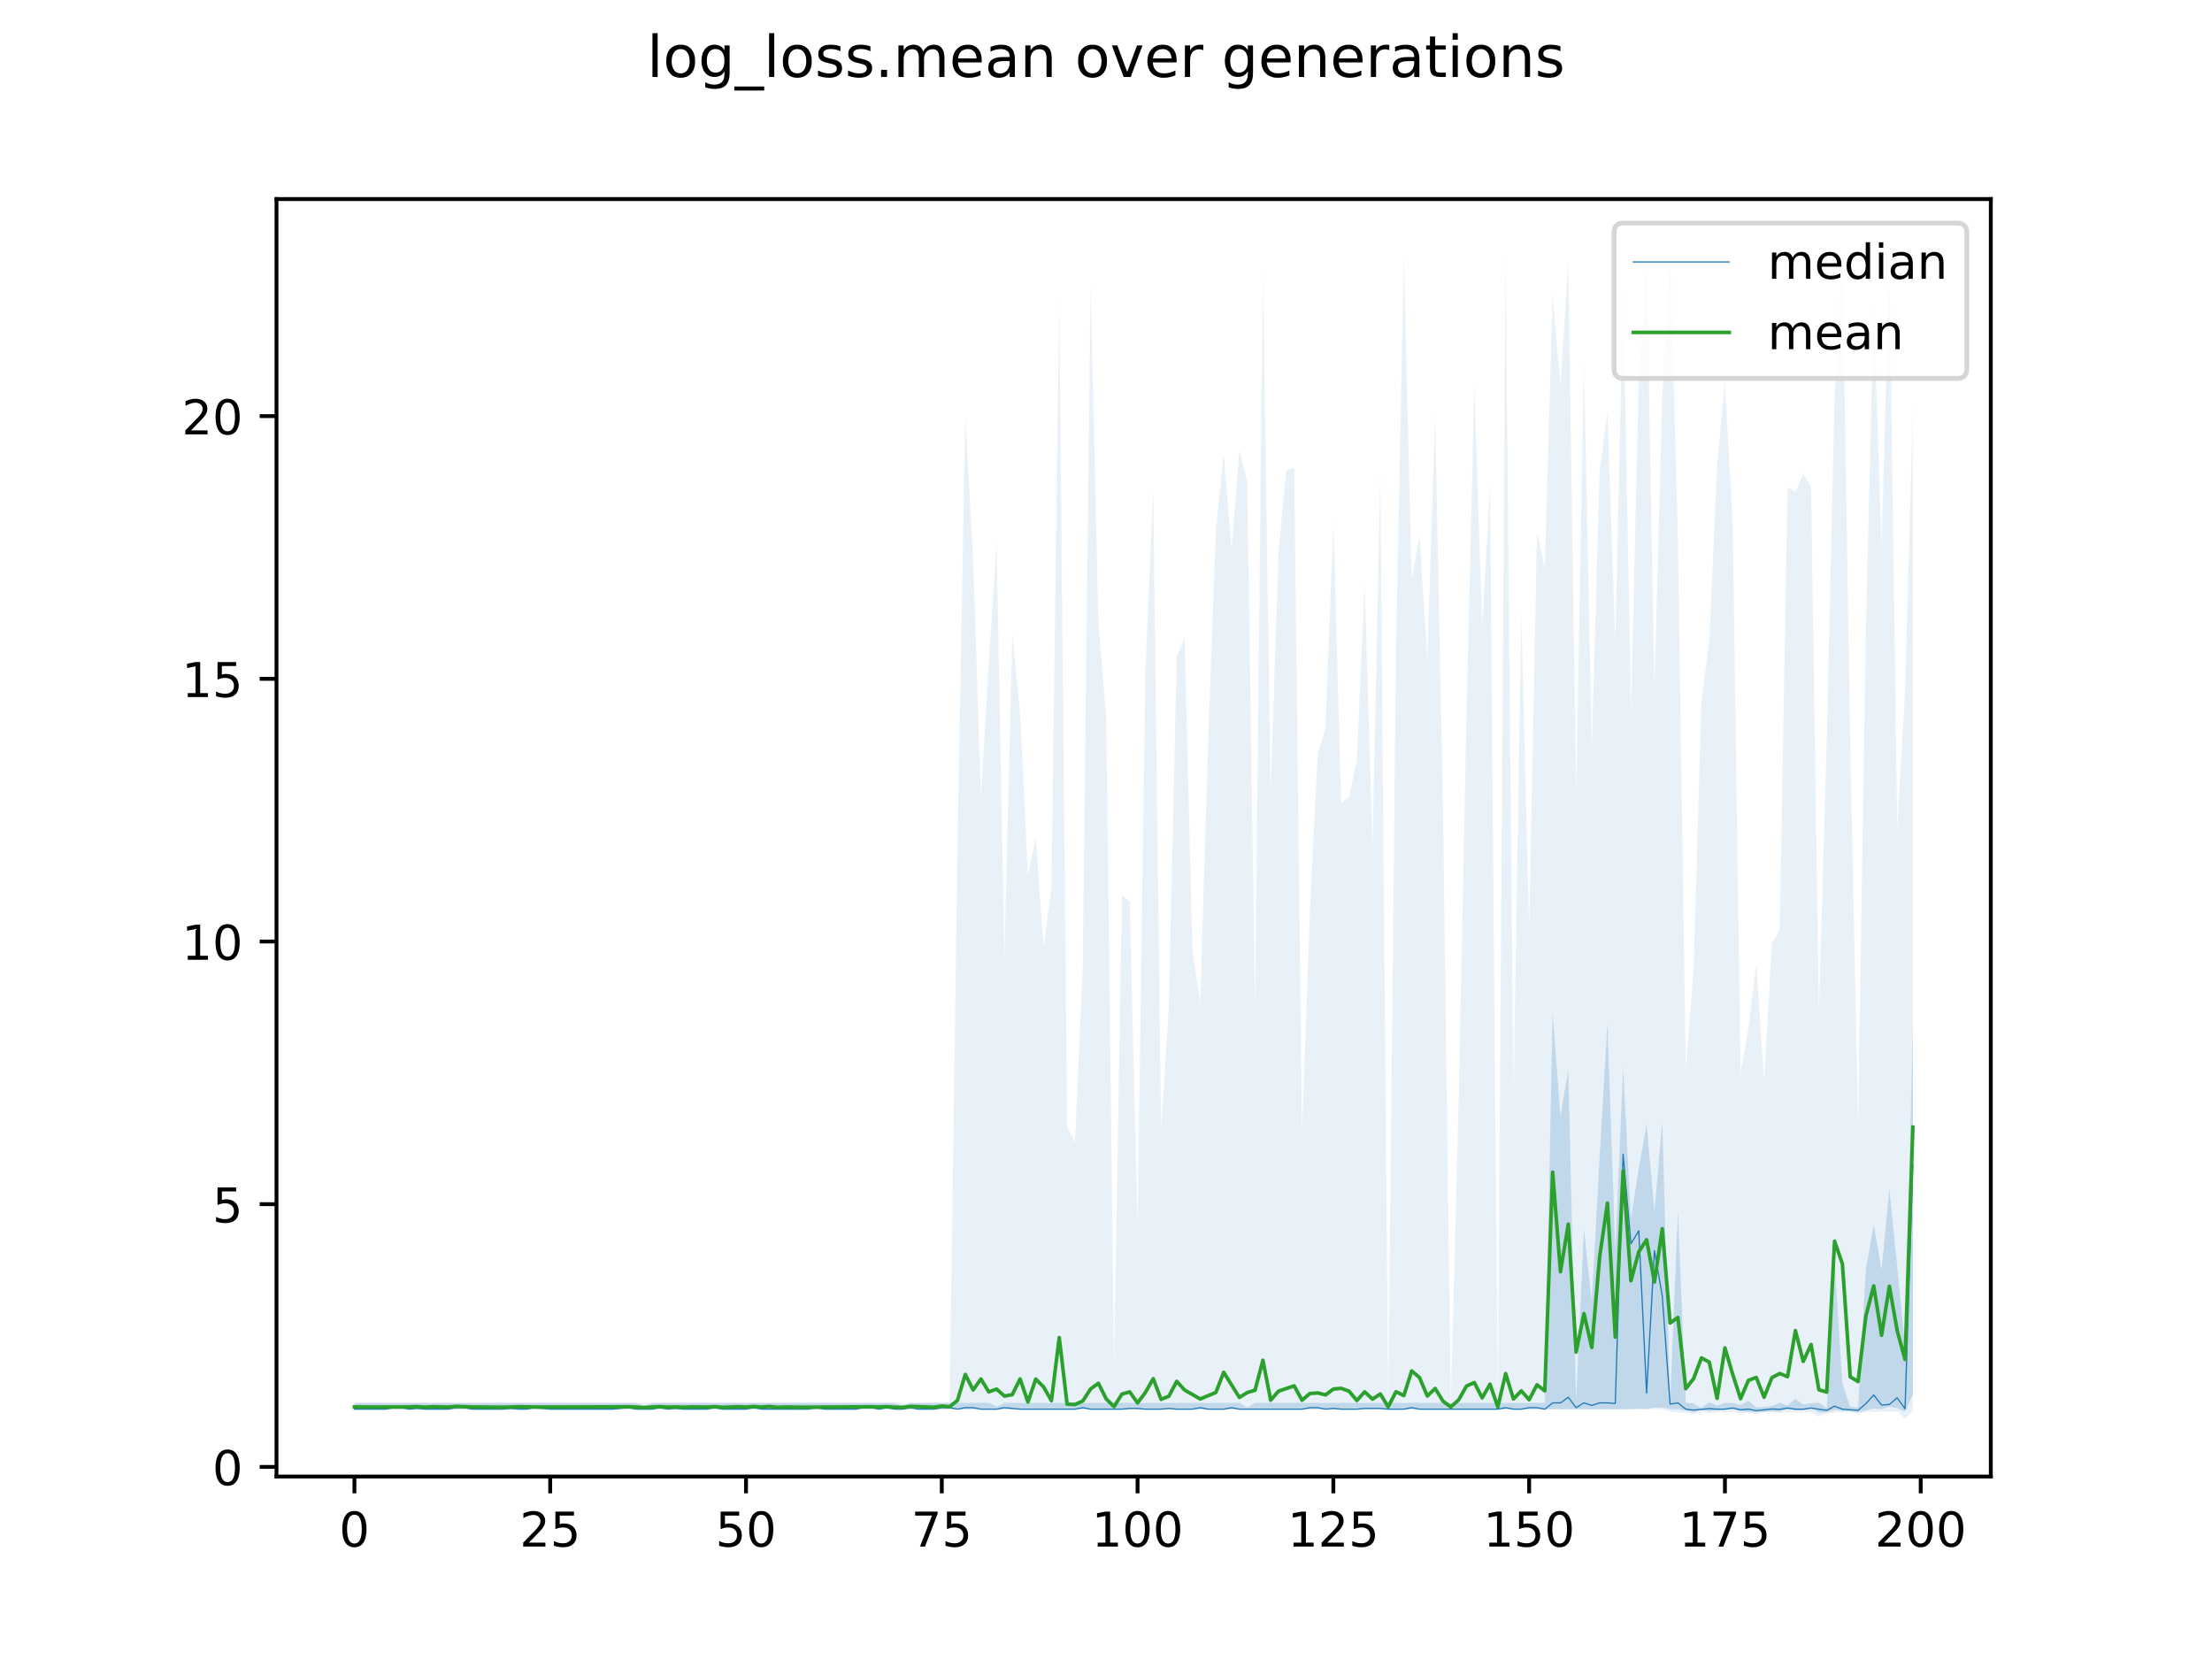 <?xml version="1.0" encoding="utf-8" standalone="no"?>
<!DOCTYPE svg PUBLIC "-//W3C//DTD SVG 1.1//EN"
  "http://www.w3.org/Graphics/SVG/1.1/DTD/svg11.dtd">
<!-- Created with matplotlib (https://matplotlib.org/) -->
<svg height="345.6pt" version="1.1" viewBox="0 0 460.8 345.6" width="460.8pt" xmlns="http://www.w3.org/2000/svg" xmlns:xlink="http://www.w3.org/1999/xlink">
 <defs>
  <style type="text/css">
*{stroke-linecap:butt;stroke-linejoin:round;}
  </style>
 </defs>
 <g id="figure_1">
  <g id="patch_1">
   <path d="M 0 345.6 
L 460.8 345.6 
L 460.8 0 
L 0 0 
z
" style="fill:#ffffff;"/>
  </g>
  <g id="axes_1">
   <g id="patch_2">
    <path d="M 57.6 307.584 
L 414.72 307.584 
L 414.72 41.472 
L 57.6 41.472 
z
" style="fill:#ffffff;"/>
   </g>
   <g id="PolyCollection_1">
    <path clip-path="url(#p21450e47e3)" d="M 73.833 292.249 
L 73.833 293.557 
L 75.464 293.557 
L 77.096 293.557 
L 78.727 293.557 
L 80.358 293.557 
L 81.99 293.557 
L 83.621 293.557 
L 85.253 293.557 
L 86.884 293.557 
L 88.516 293.557 
L 90.147 293.557 
L 91.778 293.557 
L 93.41 293.557 
L 95.041 293.557 
L 96.673 293.557 
L 98.304 293.557 
L 99.936 293.557 
L 101.567 293.557 
L 103.198 293.557 
L 104.83 293.557 
L 106.461 293.557 
L 108.093 293.557 
L 109.724 293.557 
L 111.356 293.557 
L 112.987 293.557 
L 114.618 293.557 
L 116.25 293.557 
L 117.881 293.557 
L 119.513 293.557 
L 121.144 293.557 
L 122.776 293.557 
L 124.407 293.557 
L 126.038 293.557 
L 127.67 293.557 
L 129.301 293.557 
L 130.933 293.557 
L 132.564 293.557 
L 134.196 293.557 
L 135.827 293.557 
L 137.458 293.557 
L 139.09 293.557 
L 140.721 293.557 
L 142.353 293.557 
L 143.984 293.557 
L 145.616 293.557 
L 147.247 293.557 
L 148.879 293.557 
L 150.51 293.557 
L 152.141 293.557 
L 153.773 293.557 
L 155.404 293.557 
L 157.036 293.557 
L 158.667 293.557 
L 160.299 293.557 
L 161.93 293.557 
L 163.561 293.557 
L 165.193 293.557 
L 166.824 293.557 
L 168.456 293.557 
L 170.087 293.557 
L 171.719 293.557 
L 173.35 293.557 
L 174.981 293.557 
L 176.613 293.557 
L 178.244 293.557 
L 179.876 293.557 
L 181.507 293.557 
L 183.139 293.557 
L 184.77 293.557 
L 186.401 293.557 
L 188.033 293.557 
L 189.664 293.557 
L 191.296 293.557 
L 192.927 293.557 
L 194.559 293.557 
L 196.19 293.557 
L 197.821 293.557 
L 199.453 293.557 
L 201.084 293.557 
L 202.716 293.557 
L 204.347 293.557 
L 205.979 293.557 
L 207.61 293.557 
L 209.241 293.557 
L 210.873 293.557 
L 212.504 293.557 
L 214.136 293.557 
L 215.767 293.557 
L 217.399 293.557 
L 219.03 293.557 
L 220.661 293.557 
L 222.293 293.557 
L 223.924 293.557 
L 225.556 293.557 
L 227.187 293.557 
L 228.819 293.557 
L 230.45 293.557 
L 232.081 293.557 
L 233.713 293.557 
L 235.344 293.557 
L 236.976 293.557 
L 238.607 293.557 
L 240.239 293.557 
L 241.87 293.557 
L 243.501 293.557 
L 245.133 293.557 
L 246.764 293.557 
L 248.396 293.557 
L 250.027 293.557 
L 251.659 293.557 
L 253.29 293.557 
L 254.921 293.557 
L 256.553 293.557 
L 258.184 293.557 
L 259.816 293.557 
L 261.447 293.557 
L 263.079 293.557 
L 264.71 293.557 
L 266.341 293.557 
L 267.973 293.557 
L 269.604 293.557 
L 271.236 293.557 
L 272.867 293.557 
L 274.499 293.557 
L 276.13 293.557 
L 277.761 293.557 
L 279.393 293.557 
L 281.024 293.557 
L 282.656 293.557 
L 284.287 293.557 
L 285.919 293.557 
L 287.55 293.557 
L 289.181 293.557 
L 290.813 293.557 
L 292.444 293.557 
L 294.076 293.557 
L 295.707 293.557 
L 297.339 293.557 
L 298.97 293.557 
L 300.601 293.557 
L 302.233 293.557 
L 303.864 293.557 
L 305.496 293.557 
L 307.127 293.557 
L 308.759 293.557 
L 310.39 293.557 
L 312.021 293.557 
L 313.653 293.557 
L 315.284 293.557 
L 316.916 293.557 
L 318.547 293.557 
L 320.179 293.557 
L 321.81 293.557 
L 323.441 293.557 
L 325.073 293.557 
L 326.704 293.557 
L 328.336 293.557 
L 329.967 293.557 
L 331.599 293.557 
L 333.23 293.557 
L 334.862 293.557 
L 336.493 293.557 
L 338.124 293.557 
L 339.756 293.557 
L 341.387 293.466 
L 343.019 293.557 
L 344.65 293.238 
L 346.282 293.238 
L 347.913 293.557 
L 349.544 293.557 
L 351.176 293.839 
L 352.807 294.208 
L 354.439 293.698 
L 356.07 294.019 
L 357.702 293.752 
L 359.333 293.616 
L 360.964 293.568 
L 362.596 293.957 
L 364.227 294.144 
L 365.859 294.159 
L 367.49 294.13 
L 369.122 293.94 
L 370.753 294.067 
L 372.384 293.579 
L 374.016 293.773 
L 375.647 293.782 
L 377.279 293.448 
L 378.91 294.229 
L 380.542 294.246 
L 382.173 293.712 
L 383.804 293.87 
L 385.436 294.02 
L 387.067 294.212 
L 388.699 293.826 
L 390.33 293.404 
L 391.962 293.573 
L 393.593 293.041 
L 395.224 293.356 
L 396.856 294.02 
L 398.487 290.528 
L 398.487 213.623 
L 398.487 213.623 
L 396.856 280.287 
L 395.224 263.904 
L 393.593 247.672 
L 391.962 264.514 
L 390.33 255.123 
L 388.699 264.297 
L 387.067 293.203 
L 385.436 293.065 
L 383.804 288.234 
L 382.173 262.892 
L 380.542 293.384 
L 378.91 292.173 
L 377.279 292.325 
L 375.647 292.582 
L 374.016 291.357 
L 372.384 292.798 
L 370.753 292.249 
L 369.122 292.898 
L 367.49 293.06 
L 365.859 293.21 
L 364.227 291.779 
L 362.596 292.671 
L 360.964 292.249 
L 359.333 292.249 
L 357.702 292.825 
L 356.07 292.084 
L 354.439 293.298 
L 352.807 292.387 
L 351.176 292.249 
L 349.544 252.258 
L 347.913 291.833 
L 346.282 233.711 
L 344.65 252.397 
L 343.019 234.271 
L 341.387 243.33 
L 339.756 253.98 
L 338.124 222.412 
L 336.493 260.382 
L 334.862 213.131 
L 333.23 240.843 
L 331.599 271.141 
L 329.967 255.981 
L 328.336 291.661 
L 326.704 222.818 
L 325.073 232.542 
L 323.441 210.948 
L 321.81 292.249 
L 320.179 292.249 
L 318.547 292.249 
L 316.916 292.249 
L 315.284 292.249 
L 313.653 292.249 
L 312.021 292.249 
L 310.39 292.249 
L 308.759 292.249 
L 307.127 292.249 
L 305.496 292.249 
L 303.864 292.249 
L 302.233 292.249 
L 300.601 292.249 
L 298.97 292.249 
L 297.339 292.249 
L 295.707 292.249 
L 294.076 292.249 
L 292.444 292.249 
L 290.813 292.249 
L 289.181 292.249 
L 287.55 292.249 
L 285.919 292.249 
L 284.287 292.249 
L 282.656 292.249 
L 281.024 292.249 
L 279.393 292.249 
L 277.761 292.249 
L 276.13 292.249 
L 274.499 292.249 
L 272.867 292.249 
L 271.236 292.249 
L 269.604 292.249 
L 267.973 292.249 
L 266.341 292.249 
L 264.71 292.249 
L 263.079 292.249 
L 261.447 292.249 
L 259.816 293.238 
L 258.184 292.249 
L 256.553 292.249 
L 254.921 292.249 
L 253.29 292.249 
L 251.659 292.249 
L 250.027 292.249 
L 248.396 292.249 
L 246.764 292.249 
L 245.133 292.249 
L 243.501 292.249 
L 241.87 292.249 
L 240.239 292.249 
L 238.607 292.249 
L 236.976 292.249 
L 235.344 292.249 
L 233.713 292.249 
L 232.081 292.249 
L 230.45 292.249 
L 228.819 292.249 
L 227.187 292.249 
L 225.556 292.249 
L 223.924 292.249 
L 222.293 292.249 
L 220.661 292.249 
L 219.03 292.249 
L 217.399 292.249 
L 215.767 292.249 
L 214.136 292.249 
L 212.504 292.249 
L 210.873 292.249 
L 209.241 292.249 
L 207.61 292.991 
L 205.979 292.249 
L 204.347 292.249 
L 202.716 292.249 
L 201.084 292.249 
L 199.453 292.249 
L 197.821 292.249 
L 196.19 292.249 
L 194.559 292.249 
L 192.927 292.249 
L 191.296 292.249 
L 189.664 292.249 
L 188.033 292.991 
L 186.401 292.249 
L 184.77 292.249 
L 183.139 292.249 
L 181.507 292.249 
L 179.876 292.249 
L 178.244 292.249 
L 176.613 292.249 
L 174.981 292.249 
L 173.35 292.249 
L 171.719 292.249 
L 170.087 292.249 
L 168.456 292.249 
L 166.824 292.249 
L 165.193 292.249 
L 163.561 292.249 
L 161.93 292.249 
L 160.299 292.249 
L 158.667 292.249 
L 157.036 292.249 
L 155.404 292.249 
L 153.773 292.249 
L 152.141 292.249 
L 150.51 292.249 
L 148.879 292.249 
L 147.247 292.249 
L 145.616 292.249 
L 143.984 292.249 
L 142.353 292.249 
L 140.721 292.249 
L 139.09 292.249 
L 137.458 292.249 
L 135.827 292.249 
L 134.196 292.991 
L 132.564 292.249 
L 130.933 292.249 
L 129.301 292.249 
L 127.67 292.249 
L 126.038 292.249 
L 124.407 292.249 
L 122.776 292.249 
L 121.144 292.249 
L 119.513 292.249 
L 117.881 292.249 
L 116.25 292.249 
L 114.618 292.249 
L 112.987 292.249 
L 111.356 292.249 
L 109.724 292.249 
L 108.093 292.249 
L 106.461 292.249 
L 104.83 292.249 
L 103.198 292.249 
L 101.567 292.249 
L 99.936 292.249 
L 98.304 292.249 
L 96.673 292.249 
L 95.041 292.249 
L 93.41 292.249 
L 91.778 292.249 
L 90.147 292.249 
L 88.516 292.249 
L 86.884 292.249 
L 85.253 292.249 
L 83.621 292.249 
L 81.99 292.249 
L 80.358 292.249 
L 78.727 292.249 
L 77.096 292.249 
L 75.464 292.249 
L 73.833 292.249 
z
" style="fill:#1f77b4;fill-opacity:0.2;"/>
   </g>
   <g id="PolyCollection_2">
    <path clip-path="url(#p21450e47e3)" d="M 73.833 292.249 
L 73.833 293.557 
L 75.464 293.557 
L 77.096 293.557 
L 78.727 293.557 
L 80.358 293.557 
L 81.99 293.557 
L 83.621 293.557 
L 85.253 293.557 
L 86.884 293.557 
L 88.516 293.557 
L 90.147 293.557 
L 91.778 293.557 
L 93.41 293.557 
L 95.041 293.557 
L 96.673 293.557 
L 98.304 293.557 
L 99.936 293.557 
L 101.567 293.557 
L 103.198 293.557 
L 104.83 293.557 
L 106.461 293.557 
L 108.093 293.557 
L 109.724 293.557 
L 111.356 293.557 
L 112.987 293.557 
L 114.618 293.557 
L 116.25 293.557 
L 117.881 293.557 
L 119.513 293.557 
L 121.144 293.557 
L 122.776 293.557 
L 124.407 293.557 
L 126.038 293.557 
L 127.67 293.557 
L 129.301 293.557 
L 130.933 293.557 
L 132.564 293.557 
L 134.196 293.557 
L 135.827 293.557 
L 137.458 293.557 
L 139.09 293.557 
L 140.721 293.557 
L 142.353 293.557 
L 143.984 293.557 
L 145.616 293.557 
L 147.247 293.557 
L 148.879 293.557 
L 150.51 293.557 
L 152.141 293.557 
L 153.773 293.557 
L 155.404 293.557 
L 157.036 293.557 
L 158.667 293.557 
L 160.299 293.557 
L 161.93 293.557 
L 163.561 293.557 
L 165.193 293.557 
L 166.824 293.557 
L 168.456 293.557 
L 170.087 293.557 
L 171.719 293.557 
L 173.35 293.557 
L 174.981 293.557 
L 176.613 293.557 
L 178.244 293.557 
L 179.876 293.557 
L 181.507 293.557 
L 183.139 293.557 
L 184.77 293.557 
L 186.401 293.557 
L 188.033 293.557 
L 189.664 293.557 
L 191.296 293.557 
L 192.927 293.557 
L 194.559 293.557 
L 196.19 293.557 
L 197.821 293.557 
L 199.453 293.557 
L 201.084 293.557 
L 202.716 293.557 
L 204.347 293.557 
L 205.979 293.557 
L 207.61 293.557 
L 209.241 293.557 
L 210.873 293.557 
L 212.504 293.557 
L 214.136 293.557 
L 215.767 293.557 
L 217.399 293.557 
L 219.03 293.557 
L 220.661 293.557 
L 222.293 293.557 
L 223.924 293.557 
L 225.556 293.557 
L 227.187 293.557 
L 228.819 293.557 
L 230.45 293.557 
L 232.081 293.557 
L 233.713 293.557 
L 235.344 293.557 
L 236.976 293.557 
L 238.607 293.557 
L 240.239 293.557 
L 241.87 293.557 
L 243.501 293.557 
L 245.133 293.557 
L 246.764 293.557 
L 248.396 293.557 
L 250.027 293.557 
L 251.659 293.557 
L 253.29 293.557 
L 254.921 293.557 
L 256.553 293.557 
L 258.184 293.557 
L 259.816 293.557 
L 261.447 293.557 
L 263.079 293.557 
L 264.71 293.557 
L 266.341 293.557 
L 267.973 293.557 
L 269.604 293.557 
L 271.236 293.557 
L 272.867 293.557 
L 274.499 293.557 
L 276.13 293.557 
L 277.761 293.557 
L 279.393 293.557 
L 281.024 293.557 
L 282.656 293.557 
L 284.287 293.557 
L 285.919 293.557 
L 287.55 293.557 
L 289.181 293.557 
L 290.813 293.557 
L 292.444 293.557 
L 294.076 293.557 
L 295.707 293.557 
L 297.339 293.557 
L 298.97 293.557 
L 300.601 293.557 
L 302.233 293.557 
L 303.864 293.557 
L 305.496 293.557 
L 307.127 293.557 
L 308.759 293.557 
L 310.39 293.557 
L 312.021 293.557 
L 313.653 293.557 
L 315.284 293.557 
L 316.916 293.557 
L 318.547 293.557 
L 320.179 293.557 
L 321.81 293.557 
L 323.441 293.557 
L 325.073 293.557 
L 326.704 293.557 
L 328.336 293.557 
L 329.967 293.557 
L 331.599 293.557 
L 333.23 293.557 
L 334.862 293.557 
L 336.493 293.557 
L 338.124 293.557 
L 339.756 293.557 
L 341.387 293.557 
L 343.019 293.557 
L 344.65 293.557 
L 346.282 293.557 
L 347.913 294.135 
L 349.544 294.225 
L 351.176 294.408 
L 352.807 294.694 
L 354.439 294.259 
L 356.07 294.255 
L 357.702 294.242 
L 359.333 294.242 
L 360.964 294.225 
L 362.596 294.407 
L 364.227 294.31 
L 365.859 294.586 
L 367.49 294.242 
L 369.122 294.233 
L 370.753 294.428 
L 372.384 294.224 
L 374.016 294.272 
L 375.647 294.264 
L 377.279 294.233 
L 378.91 295.149 
L 380.542 294.363 
L 382.173 294.274 
L 383.804 294.281 
L 385.436 294.28 
L 387.067 294.512 
L 388.699 294.126 
L 390.33 294.148 
L 391.962 294.057 
L 393.593 294.024 
L 395.224 294.022 
L 396.856 295.488 
L 398.487 293.939 
L 398.487 85.073 
L 398.487 85.073 
L 396.856 144.088 
L 395.224 172.533 
L 393.593 53.784 
L 391.962 114.105 
L 390.33 63.36 
L 388.699 131.095 
L 387.067 234.591 
L 385.436 154.427 
L 383.804 54.191 
L 382.173 82.555 
L 380.542 154.082 
L 378.91 210.964 
L 377.279 101.43 
L 375.647 98.719 
L 374.016 102.458 
L 372.384 101.492 
L 370.753 193.682 
L 369.122 196.475 
L 367.49 225.047 
L 365.859 200.715 
L 364.227 214.303 
L 362.596 223.483 
L 360.964 109.579 
L 359.333 79.607 
L 357.702 97.075 
L 356.07 133.796 
L 354.439 145.75 
L 352.807 202.084 
L 351.176 222.815 
L 349.544 112.306 
L 347.913 53.568 
L 346.282 82.22 
L 344.65 143.671 
L 343.019 53.569 
L 341.387 79.276 
L 339.756 148.139 
L 338.124 59.711 
L 336.493 134.138 
L 334.862 85.859 
L 333.23 98.039 
L 331.599 155.511 
L 329.967 75.757 
L 328.336 165.644 
L 326.704 54.645 
L 325.073 80.227 
L 323.441 61.394 
L 321.81 118.418 
L 320.179 110.908 
L 318.547 193.126 
L 316.916 127.837 
L 315.284 227.831 
L 313.653 53.569 
L 312.021 292.248 
L 310.39 101.429 
L 308.759 130.467 
L 307.127 80.317 
L 305.496 149.295 
L 303.864 229.304 
L 302.233 292.249 
L 300.601 168.329 
L 298.97 86.403 
L 297.339 137.608 
L 295.707 111.619 
L 294.076 120.615 
L 292.444 53.764 
L 290.813 135.553 
L 289.181 292.247 
L 287.55 98.638 
L 285.919 176.229 
L 284.287 121.61 
L 282.656 158.479 
L 281.024 165.967 
L 279.393 167.42 
L 277.761 108.811 
L 276.13 151.718 
L 274.499 156.833 
L 272.867 190.137 
L 271.236 235.634 
L 269.604 97.571 
L 267.973 97.899 
L 266.341 114.798 
L 264.71 164.969 
L 263.079 56.801 
L 261.447 210.057 
L 259.816 100.238 
L 258.184 93.722 
L 256.553 114.571 
L 254.921 94.435 
L 253.29 110.362 
L 251.659 154.912 
L 250.027 208.968 
L 248.396 197.706 
L 246.764 132.748 
L 245.133 136.821 
L 243.501 209.456 
L 241.87 235.303 
L 240.239 101.859 
L 238.607 139.958 
L 236.976 255.598 
L 235.344 187.857 
L 233.713 186.488 
L 232.081 284.437 
L 230.45 149.622 
L 228.819 129.692 
L 227.187 59.575 
L 225.556 201.616 
L 223.924 237.944 
L 222.293 234.662 
L 220.661 62.861 
L 219.03 185.012 
L 217.399 197.367 
L 215.767 174.517 
L 214.136 182.437 
L 212.504 148.467 
L 210.873 132.1 
L 209.241 199.242 
L 207.61 113.355 
L 205.979 138.242 
L 204.347 166.065 
L 202.716 116.307 
L 201.084 86.872 
L 199.453 177.069 
L 197.821 292.249 
L 196.19 292.249 
L 194.559 292.249 
L 192.927 292.249 
L 191.296 292.249 
L 189.664 292.249 
L 188.033 292.249 
L 186.401 292.249 
L 184.77 292.249 
L 183.139 292.249 
L 181.507 292.249 
L 179.876 292.249 
L 178.244 292.249 
L 176.613 292.249 
L 174.981 292.249 
L 173.35 292.249 
L 171.719 292.249 
L 170.087 292.249 
L 168.456 292.249 
L 166.824 292.249 
L 165.193 292.249 
L 163.561 292.249 
L 161.93 292.249 
L 160.299 292.249 
L 158.667 292.249 
L 157.036 292.249 
L 155.404 292.249 
L 153.773 292.249 
L 152.141 292.249 
L 150.51 292.249 
L 148.879 292.249 
L 147.247 292.249 
L 145.616 292.249 
L 143.984 292.249 
L 142.353 292.249 
L 140.721 292.249 
L 139.09 292.249 
L 137.458 292.249 
L 135.827 292.249 
L 134.196 292.249 
L 132.564 292.249 
L 130.933 292.249 
L 129.301 292.249 
L 127.67 292.249 
L 126.038 292.249 
L 124.407 292.249 
L 122.776 292.249 
L 121.144 292.249 
L 119.513 292.249 
L 117.881 292.249 
L 116.25 292.249 
L 114.618 292.249 
L 112.987 292.249 
L 111.356 292.249 
L 109.724 292.249 
L 108.093 292.249 
L 106.461 292.249 
L 104.83 292.249 
L 103.198 292.249 
L 101.567 292.249 
L 99.936 292.249 
L 98.304 292.249 
L 96.673 292.249 
L 95.041 292.249 
L 93.41 292.249 
L 91.778 292.249 
L 90.147 292.249 
L 88.516 292.249 
L 86.884 292.249 
L 85.253 292.249 
L 83.621 292.249 
L 81.99 292.249 
L 80.358 292.249 
L 78.727 292.249 
L 77.096 292.249 
L 75.464 292.249 
L 73.833 292.249 
z
" style="fill:#1f77b4;fill-opacity:0.1;"/>
   </g>
   <g id="matplotlib.axis_1">
    <g id="xtick_1">
     <g id="line2d_1">
      <defs>
       <path d="M 0 0 
L 0 3.5 
" id="m95ec416a8d" style="stroke:#000000;stroke-width:0.8;"/>
      </defs>
      <g>
       <use style="stroke:#000000;stroke-width:0.8;" x="73.833" xlink:href="#m95ec416a8d" y="307.584"/>
      </g>
     </g>
     <g id="text_1">
      <!-- 0 -->
      <defs>
       <path d="M 31.781 66.406 
Q 24.172 66.406 20.328 58.906 
Q 16.5 51.422 16.5 36.375 
Q 16.5 21.391 20.328 13.891 
Q 24.172 6.391 31.781 6.391 
Q 39.453 6.391 43.281 13.891 
Q 47.125 21.391 47.125 36.375 
Q 47.125 51.422 43.281 58.906 
Q 39.453 66.406 31.781 66.406 
z
M 31.781 74.219 
Q 44.047 74.219 50.516 64.516 
Q 56.984 54.828 56.984 36.375 
Q 56.984 17.969 50.516 8.266 
Q 44.047 -1.422 31.781 -1.422 
Q 19.531 -1.422 13.062 8.266 
Q 6.594 17.969 6.594 36.375 
Q 6.594 54.828 13.062 64.516 
Q 19.531 74.219 31.781 74.219 
z
" id="DejaVuSans-48"/>
      </defs>
      <g transform="translate(70.651 322.182)scale(0.1 -0.1)">
       <use xlink:href="#DejaVuSans-48"/>
      </g>
     </g>
    </g>
    <g id="xtick_2">
     <g id="line2d_2">
      <g>
       <use style="stroke:#000000;stroke-width:0.8;" x="114.618" xlink:href="#m95ec416a8d" y="307.584"/>
      </g>
     </g>
     <g id="text_2">
      <!-- 25 -->
      <defs>
       <path d="M 19.188 8.297 
L 53.609 8.297 
L 53.609 0 
L 7.328 0 
L 7.328 8.297 
Q 12.938 14.109 22.625 23.891 
Q 32.328 33.688 34.812 36.531 
Q 39.547 41.844 41.422 45.531 
Q 43.312 49.219 43.312 52.781 
Q 43.312 58.594 39.234 62.25 
Q 35.156 65.922 28.609 65.922 
Q 23.969 65.922 18.812 64.312 
Q 13.672 62.703 7.812 59.422 
L 7.812 69.391 
Q 13.766 71.781 18.938 73 
Q 24.125 74.219 28.422 74.219 
Q 39.75 74.219 46.484 68.547 
Q 53.219 62.891 53.219 53.422 
Q 53.219 48.922 51.531 44.891 
Q 49.859 40.875 45.406 35.406 
Q 44.188 33.984 37.641 27.219 
Q 31.109 20.453 19.188 8.297 
z
" id="DejaVuSans-50"/>
       <path d="M 10.797 72.906 
L 49.516 72.906 
L 49.516 64.594 
L 19.828 64.594 
L 19.828 46.734 
Q 21.969 47.469 24.109 47.828 
Q 26.266 48.188 28.422 48.188 
Q 40.625 48.188 47.75 41.5 
Q 54.891 34.812 54.891 23.391 
Q 54.891 11.625 47.562 5.094 
Q 40.234 -1.422 26.906 -1.422 
Q 22.312 -1.422 17.547 -0.641 
Q 12.797 0.141 7.719 1.703 
L 7.719 11.625 
Q 12.109 9.234 16.797 8.062 
Q 21.484 6.891 26.703 6.891 
Q 35.156 6.891 40.078 11.328 
Q 45.016 15.766 45.016 23.391 
Q 45.016 31 40.078 35.438 
Q 35.156 39.891 26.703 39.891 
Q 22.75 39.891 18.812 39.016 
Q 14.891 38.141 10.797 36.281 
z
" id="DejaVuSans-53"/>
      </defs>
      <g transform="translate(108.256 322.182)scale(0.1 -0.1)">
       <use xlink:href="#DejaVuSans-50"/>
       <use x="63.623" xlink:href="#DejaVuSans-53"/>
      </g>
     </g>
    </g>
    <g id="xtick_3">
     <g id="line2d_3">
      <g>
       <use style="stroke:#000000;stroke-width:0.8;" x="155.404" xlink:href="#m95ec416a8d" y="307.584"/>
      </g>
     </g>
     <g id="text_3">
      <!-- 50 -->
      <g transform="translate(149.042 322.182)scale(0.1 -0.1)">
       <use xlink:href="#DejaVuSans-53"/>
       <use x="63.623" xlink:href="#DejaVuSans-48"/>
      </g>
     </g>
    </g>
    <g id="xtick_4">
     <g id="line2d_4">
      <g>
       <use style="stroke:#000000;stroke-width:0.8;" x="196.19" xlink:href="#m95ec416a8d" y="307.584"/>
      </g>
     </g>
     <g id="text_4">
      <!-- 75 -->
      <defs>
       <path d="M 8.203 72.906 
L 55.078 72.906 
L 55.078 68.703 
L 28.609 0 
L 18.312 0 
L 43.219 64.594 
L 8.203 64.594 
z
" id="DejaVuSans-55"/>
      </defs>
      <g transform="translate(189.827 322.182)scale(0.1 -0.1)">
       <use xlink:href="#DejaVuSans-55"/>
       <use x="63.623" xlink:href="#DejaVuSans-53"/>
      </g>
     </g>
    </g>
    <g id="xtick_5">
     <g id="line2d_5">
      <g>
       <use style="stroke:#000000;stroke-width:0.8;" x="236.976" xlink:href="#m95ec416a8d" y="307.584"/>
      </g>
     </g>
     <g id="text_5">
      <!-- 100 -->
      <defs>
       <path d="M 12.406 8.297 
L 28.516 8.297 
L 28.516 63.922 
L 10.984 60.406 
L 10.984 69.391 
L 28.422 72.906 
L 38.281 72.906 
L 38.281 8.297 
L 54.391 8.297 
L 54.391 0 
L 12.406 0 
z
" id="DejaVuSans-49"/>
      </defs>
      <g transform="translate(227.432 322.182)scale(0.1 -0.1)">
       <use xlink:href="#DejaVuSans-49"/>
       <use x="63.623" xlink:href="#DejaVuSans-48"/>
       <use x="127.246" xlink:href="#DejaVuSans-48"/>
      </g>
     </g>
    </g>
    <g id="xtick_6">
     <g id="line2d_6">
      <g>
       <use style="stroke:#000000;stroke-width:0.8;" x="277.761" xlink:href="#m95ec416a8d" y="307.584"/>
      </g>
     </g>
     <g id="text_6">
      <!-- 125 -->
      <g transform="translate(268.218 322.182)scale(0.1 -0.1)">
       <use xlink:href="#DejaVuSans-49"/>
       <use x="63.623" xlink:href="#DejaVuSans-50"/>
       <use x="127.246" xlink:href="#DejaVuSans-53"/>
      </g>
     </g>
    </g>
    <g id="xtick_7">
     <g id="line2d_7">
      <g>
       <use style="stroke:#000000;stroke-width:0.8;" x="318.547" xlink:href="#m95ec416a8d" y="307.584"/>
      </g>
     </g>
     <g id="text_7">
      <!-- 150 -->
      <g transform="translate(309.003 322.182)scale(0.1 -0.1)">
       <use xlink:href="#DejaVuSans-49"/>
       <use x="63.623" xlink:href="#DejaVuSans-53"/>
       <use x="127.246" xlink:href="#DejaVuSans-48"/>
      </g>
     </g>
    </g>
    <g id="xtick_8">
     <g id="line2d_8">
      <g>
       <use style="stroke:#000000;stroke-width:0.8;" x="359.333" xlink:href="#m95ec416a8d" y="307.584"/>
      </g>
     </g>
     <g id="text_8">
      <!-- 175 -->
      <g transform="translate(349.789 322.182)scale(0.1 -0.1)">
       <use xlink:href="#DejaVuSans-49"/>
       <use x="63.623" xlink:href="#DejaVuSans-55"/>
       <use x="127.246" xlink:href="#DejaVuSans-53"/>
      </g>
     </g>
    </g>
    <g id="xtick_9">
     <g id="line2d_9">
      <g>
       <use style="stroke:#000000;stroke-width:0.8;" x="400.119" xlink:href="#m95ec416a8d" y="307.584"/>
      </g>
     </g>
     <g id="text_9">
      <!-- 200 -->
      <g transform="translate(390.575 322.182)scale(0.1 -0.1)">
       <use xlink:href="#DejaVuSans-50"/>
       <use x="63.623" xlink:href="#DejaVuSans-48"/>
       <use x="127.246" xlink:href="#DejaVuSans-48"/>
      </g>
     </g>
    </g>
   </g>
   <g id="matplotlib.axis_2">
    <g id="ytick_1">
     <g id="line2d_10">
      <defs>
       <path d="M 0 0 
L -3.5 0 
" id="m322945c29c" style="stroke:#000000;stroke-width:0.8;"/>
      </defs>
      <g>
       <use style="stroke:#000000;stroke-width:0.8;" x="57.6" xlink:href="#m322945c29c" y="305.581"/>
      </g>
     </g>
     <g id="text_10">
      <!-- 0 -->
      <g transform="translate(44.237 309.38)scale(0.1 -0.1)">
       <use xlink:href="#DejaVuSans-48"/>
      </g>
     </g>
    </g>
    <g id="ytick_2">
     <g id="line2d_11">
      <g>
       <use style="stroke:#000000;stroke-width:0.8;" x="57.6" xlink:href="#m322945c29c" y="250.857"/>
      </g>
     </g>
     <g id="text_11">
      <!-- 5 -->
      <g transform="translate(44.237 254.656)scale(0.1 -0.1)">
       <use xlink:href="#DejaVuSans-53"/>
      </g>
     </g>
    </g>
    <g id="ytick_3">
     <g id="line2d_12">
      <g>
       <use style="stroke:#000000;stroke-width:0.8;" x="57.6" xlink:href="#m322945c29c" y="196.133"/>
      </g>
     </g>
     <g id="text_12">
      <!-- 10 -->
      <g transform="translate(37.875 199.933)scale(0.1 -0.1)">
       <use xlink:href="#DejaVuSans-49"/>
       <use x="63.623" xlink:href="#DejaVuSans-48"/>
      </g>
     </g>
    </g>
    <g id="ytick_4">
     <g id="line2d_13">
      <g>
       <use style="stroke:#000000;stroke-width:0.8;" x="57.6" xlink:href="#m322945c29c" y="141.41"/>
      </g>
     </g>
     <g id="text_13">
      <!-- 15 -->
      <g transform="translate(37.875 145.209)scale(0.1 -0.1)">
       <use xlink:href="#DejaVuSans-49"/>
       <use x="63.623" xlink:href="#DejaVuSans-53"/>
      </g>
     </g>
    </g>
    <g id="ytick_5">
     <g id="line2d_14">
      <g>
       <use style="stroke:#000000;stroke-width:0.8;" x="57.6" xlink:href="#m322945c29c" y="86.686"/>
      </g>
     </g>
     <g id="text_14">
      <!-- 20 -->
      <g transform="translate(37.875 90.485)scale(0.1 -0.1)">
       <use xlink:href="#DejaVuSans-50"/>
       <use x="63.623" xlink:href="#DejaVuSans-48"/>
      </g>
     </g>
    </g>
   </g>
   <g id="line2d_15">
    <path clip-path="url(#p21450e47e3)" d="M 73.833 293.557 
L 80.358 293.557 
L 81.99 293.238 
L 83.621 293.238 
L 85.253 293.557 
L 86.884 293.398 
L 88.516 293.557 
L 93.41 293.557 
L 95.041 293.238 
L 96.673 293.238 
L 98.304 293.557 
L 104.83 293.557 
L 106.461 293.398 
L 108.093 293.557 
L 109.724 293.557 
L 111.356 293.238 
L 114.618 293.557 
L 127.67 293.557 
L 130.933 293.238 
L 132.564 293.557 
L 135.827 293.557 
L 137.458 293.238 
L 139.09 293.557 
L 140.721 293.398 
L 142.353 293.557 
L 147.247 293.557 
L 148.879 293.238 
L 150.51 293.557 
L 155.404 293.557 
L 157.036 293.238 
L 158.667 293.557 
L 168.456 293.557 
L 170.087 293.238 
L 171.719 293.557 
L 178.244 293.557 
L 179.876 293.238 
L 181.507 293.238 
L 183.139 293.557 
L 184.77 293.238 
L 186.401 293.557 
L 188.033 293.557 
L 189.664 293.238 
L 191.296 293.557 
L 194.559 293.557 
L 196.19 293.238 
L 197.821 293.238 
L 199.453 293.557 
L 201.084 293.238 
L 202.716 293.238 
L 204.347 293.557 
L 207.61 293.557 
L 209.241 293.238 
L 212.504 293.557 
L 223.924 293.557 
L 225.556 293.238 
L 227.187 293.557 
L 233.713 293.557 
L 235.344 293.398 
L 236.976 293.398 
L 238.607 293.557 
L 241.87 293.557 
L 243.501 293.398 
L 245.133 293.557 
L 248.396 293.557 
L 250.027 293.238 
L 251.659 293.557 
L 254.921 293.557 
L 256.553 293.238 
L 258.184 293.557 
L 271.236 293.557 
L 272.867 293.238 
L 274.499 293.238 
L 276.13 293.557 
L 277.761 293.398 
L 279.393 293.557 
L 282.656 293.557 
L 284.287 293.398 
L 287.55 293.398 
L 289.181 293.557 
L 292.444 293.557 
L 294.076 293.238 
L 295.707 293.557 
L 312.021 293.557 
L 313.653 293.238 
L 315.284 293.557 
L 316.916 293.557 
L 318.547 293.238 
L 320.179 293.238 
L 321.81 293.557 
L 323.441 292.249 
L 325.073 292.249 
L 326.704 291.082 
L 328.336 293.238 
L 329.967 292.249 
L 331.599 292.773 
L 333.23 292.249 
L 334.862 292.249 
L 336.493 292.362 
L 338.124 240.452 
L 339.756 259.117 
L 341.387 256.389 
L 343.019 290.213 
L 344.65 260.518 
L 346.282 269.985 
L 347.913 292.498 
L 349.544 292.249 
L 351.176 293.557 
L 352.807 293.742 
L 356.07 293.44 
L 357.702 293.557 
L 359.333 293.557 
L 360.964 293.313 
L 362.596 293.685 
L 364.227 293.544 
L 365.859 293.858 
L 369.122 293.515 
L 370.753 293.586 
L 372.384 293.307 
L 374.016 293.557 
L 375.647 293.563 
L 377.279 293.319 
L 380.542 293.799 
L 382.173 292.928 
L 383.804 293.554 
L 387.067 293.802 
L 388.699 292.393 
L 390.33 290.613 
L 391.962 292.694 
L 393.593 292.577 
L 395.224 291.188 
L 396.856 293.469 
L 398.487 242.639 
L 398.487 242.639 
" style="fill:none;stroke:#1f77b4;stroke-linecap:square;stroke-width:0.25;"/>
   </g>
   <g id="line2d_16">
    <path clip-path="url(#p21450e47e3)" d="M 73.833 293.084 
L 78.727 293.12 
L 85.253 293.087 
L 86.884 293.022 
L 88.516 293.146 
L 90.147 293.044 
L 93.41 293.117 
L 95.041 292.969 
L 98.304 293.1 
L 104.83 293.142 
L 108.093 293.054 
L 112.987 293.121 
L 130.933 293.055 
L 134.196 293.195 
L 137.458 293.028 
L 139.09 293.139 
L 140.721 293.081 
L 142.353 293.152 
L 143.984 293.087 
L 147.247 293.127 
L 148.879 293.032 
L 150.51 293.172 
L 153.773 293.045 
L 155.404 293.123 
L 157.036 293.006 
L 158.667 293.117 
L 160.299 292.995 
L 161.93 293.169 
L 163.561 293.1 
L 166.824 293.152 
L 173.35 293.11 
L 181.507 293.045 
L 183.139 293.107 
L 184.77 293.026 
L 186.401 293.152 
L 188.033 293.163 
L 189.664 292.979 
L 192.927 293.084 
L 194.559 293.156 
L 196.19 292.913 
L 197.821 293.055 
L 199.453 291.747 
L 201.084 286.321 
L 202.716 289.554 
L 204.347 287.269 
L 205.979 289.955 
L 207.61 289.364 
L 209.241 290.833 
L 210.873 290.535 
L 212.504 287.253 
L 214.136 292.05 
L 215.767 287.287 
L 217.399 288.93 
L 219.03 291.787 
L 220.661 278.641 
L 222.293 292.506 
L 223.924 292.591 
L 225.556 291.867 
L 227.187 289.347 
L 228.819 288.156 
L 230.45 291.438 
L 232.081 293.02 
L 233.713 290.409 
L 235.344 289.954 
L 236.976 292.259 
L 238.607 290.077 
L 240.239 287.193 
L 241.87 291.51 
L 243.501 290.859 
L 245.133 287.758 
L 246.764 289.553 
L 250.027 291.433 
L 253.29 290.073 
L 254.921 285.875 
L 258.184 291.109 
L 259.816 290.095 
L 261.447 289.611 
L 263.079 283.371 
L 264.71 291.68 
L 266.341 289.806 
L 269.604 288.701 
L 271.236 291.689 
L 272.867 290.298 
L 274.499 290.167 
L 276.13 290.592 
L 277.761 289.368 
L 279.393 289.215 
L 281.024 289.798 
L 282.656 291.757 
L 284.287 289.941 
L 285.919 291.468 
L 287.55 290.383 
L 289.181 293.074 
L 290.813 289.913 
L 292.444 290.735 
L 294.076 285.589 
L 295.707 286.97 
L 297.339 290.81 
L 298.97 289.24 
L 300.601 291.886 
L 302.233 293.102 
L 303.864 291.619 
L 305.496 288.74 
L 307.127 288.014 
L 308.759 291.2 
L 310.39 288.35 
L 312.021 293.091 
L 313.653 286.146 
L 315.284 291.433 
L 316.916 289.745 
L 318.547 291.586 
L 320.179 288.481 
L 321.81 289.74 
L 323.441 244.209 
L 325.073 264.917 
L 326.704 255.013 
L 328.336 281.662 
L 329.967 273.656 
L 331.599 280.712 
L 333.23 261.858 
L 334.862 250.632 
L 336.493 278.543 
L 338.124 243.929 
L 339.756 266.806 
L 341.387 260.767 
L 343.019 258.267 
L 344.65 267.067 
L 346.282 255.984 
L 347.913 275.605 
L 349.544 274.462 
L 351.176 289.289 
L 352.807 287.188 
L 354.439 282.873 
L 356.07 283.755 
L 357.702 291.304 
L 359.333 280.792 
L 360.964 286.343 
L 362.596 291.386 
L 364.227 287.553 
L 365.859 286.943 
L 367.49 291.068 
L 369.122 286.981 
L 370.753 286.129 
L 372.384 286.787 
L 374.016 277.185 
L 375.647 283.61 
L 377.279 280.081 
L 378.91 289.52 
L 380.542 290.002 
L 382.173 258.561 
L 383.804 263.272 
L 385.436 286.83 
L 387.067 287.808 
L 388.699 274.129 
L 390.33 267.867 
L 391.962 278.156 
L 393.593 267.953 
L 395.224 277.229 
L 396.856 283.196 
L 398.487 234.81 
L 398.487 234.81 
" style="fill:none;stroke:#2ca02c;stroke-linecap:square;stroke-width:0.75;"/>
   </g>
   <g id="patch_3">
    <path d="M 57.6 307.584 
L 57.6 41.472 
" style="fill:none;stroke:#000000;stroke-linecap:square;stroke-linejoin:miter;stroke-width:0.8;"/>
   </g>
   <g id="patch_4">
    <path d="M 414.72 307.584 
L 414.72 41.472 
" style="fill:none;stroke:#000000;stroke-linecap:square;stroke-linejoin:miter;stroke-width:0.8;"/>
   </g>
   <g id="patch_5">
    <path d="M 57.6 307.584 
L 414.72 307.584 
" style="fill:none;stroke:#000000;stroke-linecap:square;stroke-linejoin:miter;stroke-width:0.8;"/>
   </g>
   <g id="patch_6">
    <path d="M 57.6 41.472 
L 414.72 41.472 
" style="fill:none;stroke:#000000;stroke-linecap:square;stroke-linejoin:miter;stroke-width:0.8;"/>
   </g>
   <g id="legend_1">
    <g id="patch_7">
     <path d="M 338.234 78.828 
L 407.72 78.828 
Q 409.72 78.828 409.72 76.828 
L 409.72 48.472 
Q 409.72 46.472 407.72 46.472 
L 338.234 46.472 
Q 336.234 46.472 336.234 48.472 
L 336.234 76.828 
Q 336.234 78.828 338.234 78.828 
z
" style="fill:#ffffff;opacity:0.8;stroke:#cccccc;stroke-linejoin:miter;"/>
    </g>
    <g id="line2d_17">
     <path d="M 340.234 54.57 
L 360.234 54.57 
" style="fill:none;stroke:#1f77b4;stroke-linecap:square;stroke-width:0.25;"/>
    </g>
    <g id="line2d_18"/>
    <g id="text_15">
     <!-- median -->
     <defs>
      <path d="M 52 44.188 
Q 55.375 50.25 60.062 53.125 
Q 64.75 56 71.094 56 
Q 79.641 56 84.281 50.016 
Q 88.922 44.047 88.922 33.016 
L 88.922 0 
L 79.891 0 
L 79.891 32.719 
Q 79.891 40.578 77.094 44.375 
Q 74.312 48.188 68.609 48.188 
Q 61.625 48.188 57.562 43.547 
Q 53.516 38.922 53.516 30.906 
L 53.516 0 
L 44.484 0 
L 44.484 32.719 
Q 44.484 40.625 41.703 44.406 
Q 38.922 48.188 33.109 48.188 
Q 26.219 48.188 22.156 43.531 
Q 18.109 38.875 18.109 30.906 
L 18.109 0 
L 9.078 0 
L 9.078 54.688 
L 18.109 54.688 
L 18.109 46.188 
Q 21.188 51.219 25.484 53.609 
Q 29.781 56 35.688 56 
Q 41.656 56 45.828 52.969 
Q 50 49.953 52 44.188 
z
" id="DejaVuSans-109"/>
      <path d="M 56.203 29.594 
L 56.203 25.203 
L 14.891 25.203 
Q 15.484 15.922 20.484 11.062 
Q 25.484 6.203 34.422 6.203 
Q 39.594 6.203 44.453 7.469 
Q 49.312 8.734 54.109 11.281 
L 54.109 2.781 
Q 49.266 0.734 44.188 -0.344 
Q 39.109 -1.422 33.891 -1.422 
Q 20.797 -1.422 13.156 6.188 
Q 5.516 13.812 5.516 26.812 
Q 5.516 40.234 12.766 48.109 
Q 20.016 56 32.328 56 
Q 43.359 56 49.781 48.891 
Q 56.203 41.797 56.203 29.594 
z
M 47.219 32.234 
Q 47.125 39.594 43.094 43.984 
Q 39.062 48.391 32.422 48.391 
Q 24.906 48.391 20.391 44.141 
Q 15.875 39.891 15.188 32.172 
z
" id="DejaVuSans-101"/>
      <path d="M 45.406 46.391 
L 45.406 75.984 
L 54.391 75.984 
L 54.391 0 
L 45.406 0 
L 45.406 8.203 
Q 42.578 3.328 38.25 0.953 
Q 33.938 -1.422 27.875 -1.422 
Q 17.969 -1.422 11.734 6.484 
Q 5.516 14.406 5.516 27.297 
Q 5.516 40.188 11.734 48.094 
Q 17.969 56 27.875 56 
Q 33.938 56 38.25 53.625 
Q 42.578 51.266 45.406 46.391 
z
M 14.797 27.297 
Q 14.797 17.391 18.875 11.75 
Q 22.953 6.109 30.078 6.109 
Q 37.203 6.109 41.297 11.75 
Q 45.406 17.391 45.406 27.297 
Q 45.406 37.203 41.297 42.844 
Q 37.203 48.484 30.078 48.484 
Q 22.953 48.484 18.875 42.844 
Q 14.797 37.203 14.797 27.297 
z
" id="DejaVuSans-100"/>
      <path d="M 9.422 54.688 
L 18.406 54.688 
L 18.406 0 
L 9.422 0 
z
M 9.422 75.984 
L 18.406 75.984 
L 18.406 64.594 
L 9.422 64.594 
z
" id="DejaVuSans-105"/>
      <path d="M 34.281 27.484 
Q 23.391 27.484 19.188 25 
Q 14.984 22.516 14.984 16.5 
Q 14.984 11.719 18.141 8.906 
Q 21.297 6.109 26.703 6.109 
Q 34.188 6.109 38.703 11.406 
Q 43.219 16.703 43.219 25.484 
L 43.219 27.484 
z
M 52.203 31.203 
L 52.203 0 
L 43.219 0 
L 43.219 8.297 
Q 40.141 3.328 35.547 0.953 
Q 30.953 -1.422 24.312 -1.422 
Q 15.922 -1.422 10.953 3.297 
Q 6 8.016 6 15.922 
Q 6 25.141 12.172 29.828 
Q 18.359 34.516 30.609 34.516 
L 43.219 34.516 
L 43.219 35.406 
Q 43.219 41.609 39.141 45 
Q 35.062 48.391 27.688 48.391 
Q 23 48.391 18.547 47.266 
Q 14.109 46.141 10.016 43.891 
L 10.016 52.203 
Q 14.938 54.109 19.578 55.047 
Q 24.219 56 28.609 56 
Q 40.484 56 46.344 49.844 
Q 52.203 43.703 52.203 31.203 
z
" id="DejaVuSans-97"/>
      <path d="M 54.891 33.016 
L 54.891 0 
L 45.906 0 
L 45.906 32.719 
Q 45.906 40.484 42.875 44.328 
Q 39.844 48.188 33.797 48.188 
Q 26.516 48.188 22.312 43.547 
Q 18.109 38.922 18.109 30.906 
L 18.109 0 
L 9.078 0 
L 9.078 54.688 
L 18.109 54.688 
L 18.109 46.188 
Q 21.344 51.125 25.703 53.562 
Q 30.078 56 35.797 56 
Q 45.219 56 50.047 50.172 
Q 54.891 44.344 54.891 33.016 
z
" id="DejaVuSans-110"/>
     </defs>
     <g transform="translate(368.234 58.07)scale(0.1 -0.1)">
      <use xlink:href="#DejaVuSans-109"/>
      <use x="97.412" xlink:href="#DejaVuSans-101"/>
      <use x="158.936" xlink:href="#DejaVuSans-100"/>
      <use x="222.412" xlink:href="#DejaVuSans-105"/>
      <use x="250.195" xlink:href="#DejaVuSans-97"/>
      <use x="311.475" xlink:href="#DejaVuSans-110"/>
     </g>
    </g>
    <g id="line2d_19">
     <path d="M 340.234 69.249 
L 360.234 69.249 
" style="fill:none;stroke:#2ca02c;stroke-linecap:square;stroke-width:0.75;"/>
    </g>
    <g id="line2d_20"/>
    <g id="text_16">
     <!-- mean -->
     <g transform="translate(368.234 72.749)scale(0.1 -0.1)">
      <use xlink:href="#DejaVuSans-109"/>
      <use x="97.412" xlink:href="#DejaVuSans-101"/>
      <use x="158.936" xlink:href="#DejaVuSans-97"/>
      <use x="220.215" xlink:href="#DejaVuSans-110"/>
     </g>
    </g>
   </g>
  </g>
  <g id="text_17">
   <!-- log_loss.mean over generations -->
   <defs>
    <path d="M 9.422 75.984 
L 18.406 75.984 
L 18.406 0 
L 9.422 0 
z
" id="DejaVuSans-108"/>
    <path d="M 30.609 48.391 
Q 23.391 48.391 19.188 42.75 
Q 14.984 37.109 14.984 27.297 
Q 14.984 17.484 19.156 11.844 
Q 23.344 6.203 30.609 6.203 
Q 37.797 6.203 41.984 11.859 
Q 46.188 17.531 46.188 27.297 
Q 46.188 37.016 41.984 42.703 
Q 37.797 48.391 30.609 48.391 
z
M 30.609 56 
Q 42.328 56 49.016 48.375 
Q 55.719 40.766 55.719 27.297 
Q 55.719 13.875 49.016 6.219 
Q 42.328 -1.422 30.609 -1.422 
Q 18.844 -1.422 12.172 6.219 
Q 5.516 13.875 5.516 27.297 
Q 5.516 40.766 12.172 48.375 
Q 18.844 56 30.609 56 
z
" id="DejaVuSans-111"/>
    <path d="M 45.406 27.984 
Q 45.406 37.75 41.375 43.109 
Q 37.359 48.484 30.078 48.484 
Q 22.859 48.484 18.828 43.109 
Q 14.797 37.75 14.797 27.984 
Q 14.797 18.266 18.828 12.891 
Q 22.859 7.516 30.078 7.516 
Q 37.359 7.516 41.375 12.891 
Q 45.406 18.266 45.406 27.984 
z
M 54.391 6.781 
Q 54.391 -7.172 48.188 -13.984 
Q 42 -20.797 29.203 -20.797 
Q 24.469 -20.797 20.266 -20.094 
Q 16.062 -19.391 12.109 -17.922 
L 12.109 -9.188 
Q 16.062 -11.328 19.922 -12.344 
Q 23.781 -13.375 27.781 -13.375 
Q 36.625 -13.375 41.016 -8.766 
Q 45.406 -4.156 45.406 5.172 
L 45.406 9.625 
Q 42.625 4.781 38.281 2.391 
Q 33.938 0 27.875 0 
Q 17.828 0 11.672 7.656 
Q 5.516 15.328 5.516 27.984 
Q 5.516 40.672 11.672 48.328 
Q 17.828 56 27.875 56 
Q 33.938 56 38.281 53.609 
Q 42.625 51.219 45.406 46.391 
L 45.406 54.688 
L 54.391 54.688 
z
" id="DejaVuSans-103"/>
    <path d="M 50.984 -16.609 
L 50.984 -23.578 
L -0.984 -23.578 
L -0.984 -16.609 
z
" id="DejaVuSans-95"/>
    <path d="M 44.281 53.078 
L 44.281 44.578 
Q 40.484 46.531 36.375 47.5 
Q 32.281 48.484 27.875 48.484 
Q 21.188 48.484 17.844 46.438 
Q 14.5 44.391 14.5 40.281 
Q 14.5 37.156 16.891 35.375 
Q 19.281 33.594 26.516 31.984 
L 29.594 31.297 
Q 39.156 29.25 43.188 25.516 
Q 47.219 21.781 47.219 15.094 
Q 47.219 7.469 41.188 3.016 
Q 35.156 -1.422 24.609 -1.422 
Q 20.219 -1.422 15.453 -0.562 
Q 10.688 0.297 5.422 2 
L 5.422 11.281 
Q 10.406 8.688 15.234 7.391 
Q 20.062 6.109 24.812 6.109 
Q 31.156 6.109 34.562 8.281 
Q 37.984 10.453 37.984 14.406 
Q 37.984 18.062 35.516 20.016 
Q 33.062 21.969 24.703 23.781 
L 21.578 24.516 
Q 13.234 26.266 9.516 29.906 
Q 5.812 33.547 5.812 39.891 
Q 5.812 47.609 11.281 51.797 
Q 16.75 56 26.812 56 
Q 31.781 56 36.172 55.266 
Q 40.578 54.547 44.281 53.078 
z
" id="DejaVuSans-115"/>
    <path d="M 10.688 12.406 
L 21 12.406 
L 21 0 
L 10.688 0 
z
" id="DejaVuSans-46"/>
    <path id="DejaVuSans-32"/>
    <path d="M 2.984 54.688 
L 12.5 54.688 
L 29.594 8.797 
L 46.688 54.688 
L 56.203 54.688 
L 35.688 0 
L 23.484 0 
z
" id="DejaVuSans-118"/>
    <path d="M 41.109 46.297 
Q 39.594 47.172 37.812 47.578 
Q 36.031 48 33.891 48 
Q 26.266 48 22.188 43.047 
Q 18.109 38.094 18.109 28.812 
L 18.109 0 
L 9.078 0 
L 9.078 54.688 
L 18.109 54.688 
L 18.109 46.188 
Q 20.953 51.172 25.484 53.578 
Q 30.031 56 36.531 56 
Q 37.453 56 38.578 55.875 
Q 39.703 55.766 41.062 55.516 
z
" id="DejaVuSans-114"/>
    <path d="M 18.312 70.219 
L 18.312 54.688 
L 36.812 54.688 
L 36.812 47.703 
L 18.312 47.703 
L 18.312 18.016 
Q 18.312 11.328 20.141 9.422 
Q 21.969 7.516 27.594 7.516 
L 36.812 7.516 
L 36.812 0 
L 27.594 0 
Q 17.188 0 13.234 3.875 
Q 9.281 7.766 9.281 18.016 
L 9.281 47.703 
L 2.688 47.703 
L 2.688 54.688 
L 9.281 54.688 
L 9.281 70.219 
z
" id="DejaVuSans-116"/>
   </defs>
   <g transform="translate(134.789 16.03)scale(0.12 -0.12)">
    <use xlink:href="#DejaVuSans-108"/>
    <use x="27.783" xlink:href="#DejaVuSans-111"/>
    <use x="88.965" xlink:href="#DejaVuSans-103"/>
    <use x="152.441" xlink:href="#DejaVuSans-95"/>
    <use x="202.441" xlink:href="#DejaVuSans-108"/>
    <use x="230.225" xlink:href="#DejaVuSans-111"/>
    <use x="291.406" xlink:href="#DejaVuSans-115"/>
    <use x="343.506" xlink:href="#DejaVuSans-115"/>
    <use x="395.605" xlink:href="#DejaVuSans-46"/>
    <use x="427.393" xlink:href="#DejaVuSans-109"/>
    <use x="524.805" xlink:href="#DejaVuSans-101"/>
    <use x="586.328" xlink:href="#DejaVuSans-97"/>
    <use x="647.607" xlink:href="#DejaVuSans-110"/>
    <use x="710.986" xlink:href="#DejaVuSans-32"/>
    <use x="742.773" xlink:href="#DejaVuSans-111"/>
    <use x="803.955" xlink:href="#DejaVuSans-118"/>
    <use x="863.135" xlink:href="#DejaVuSans-101"/>
    <use x="924.658" xlink:href="#DejaVuSans-114"/>
    <use x="965.771" xlink:href="#DejaVuSans-32"/>
    <use x="997.559" xlink:href="#DejaVuSans-103"/>
    <use x="1061.035" xlink:href="#DejaVuSans-101"/>
    <use x="1122.559" xlink:href="#DejaVuSans-110"/>
    <use x="1185.938" xlink:href="#DejaVuSans-101"/>
    <use x="1247.461" xlink:href="#DejaVuSans-114"/>
    <use x="1288.574" xlink:href="#DejaVuSans-97"/>
    <use x="1349.854" xlink:href="#DejaVuSans-116"/>
    <use x="1389.062" xlink:href="#DejaVuSans-105"/>
    <use x="1416.846" xlink:href="#DejaVuSans-111"/>
    <use x="1478.027" xlink:href="#DejaVuSans-110"/>
    <use x="1541.406" xlink:href="#DejaVuSans-115"/>
   </g>
  </g>
 </g>
 <defs>
  <clipPath id="p21450e47e3">
   <rect height="266.112" width="357.12" x="57.6" y="41.472"/>
  </clipPath>
 </defs>
</svg>
